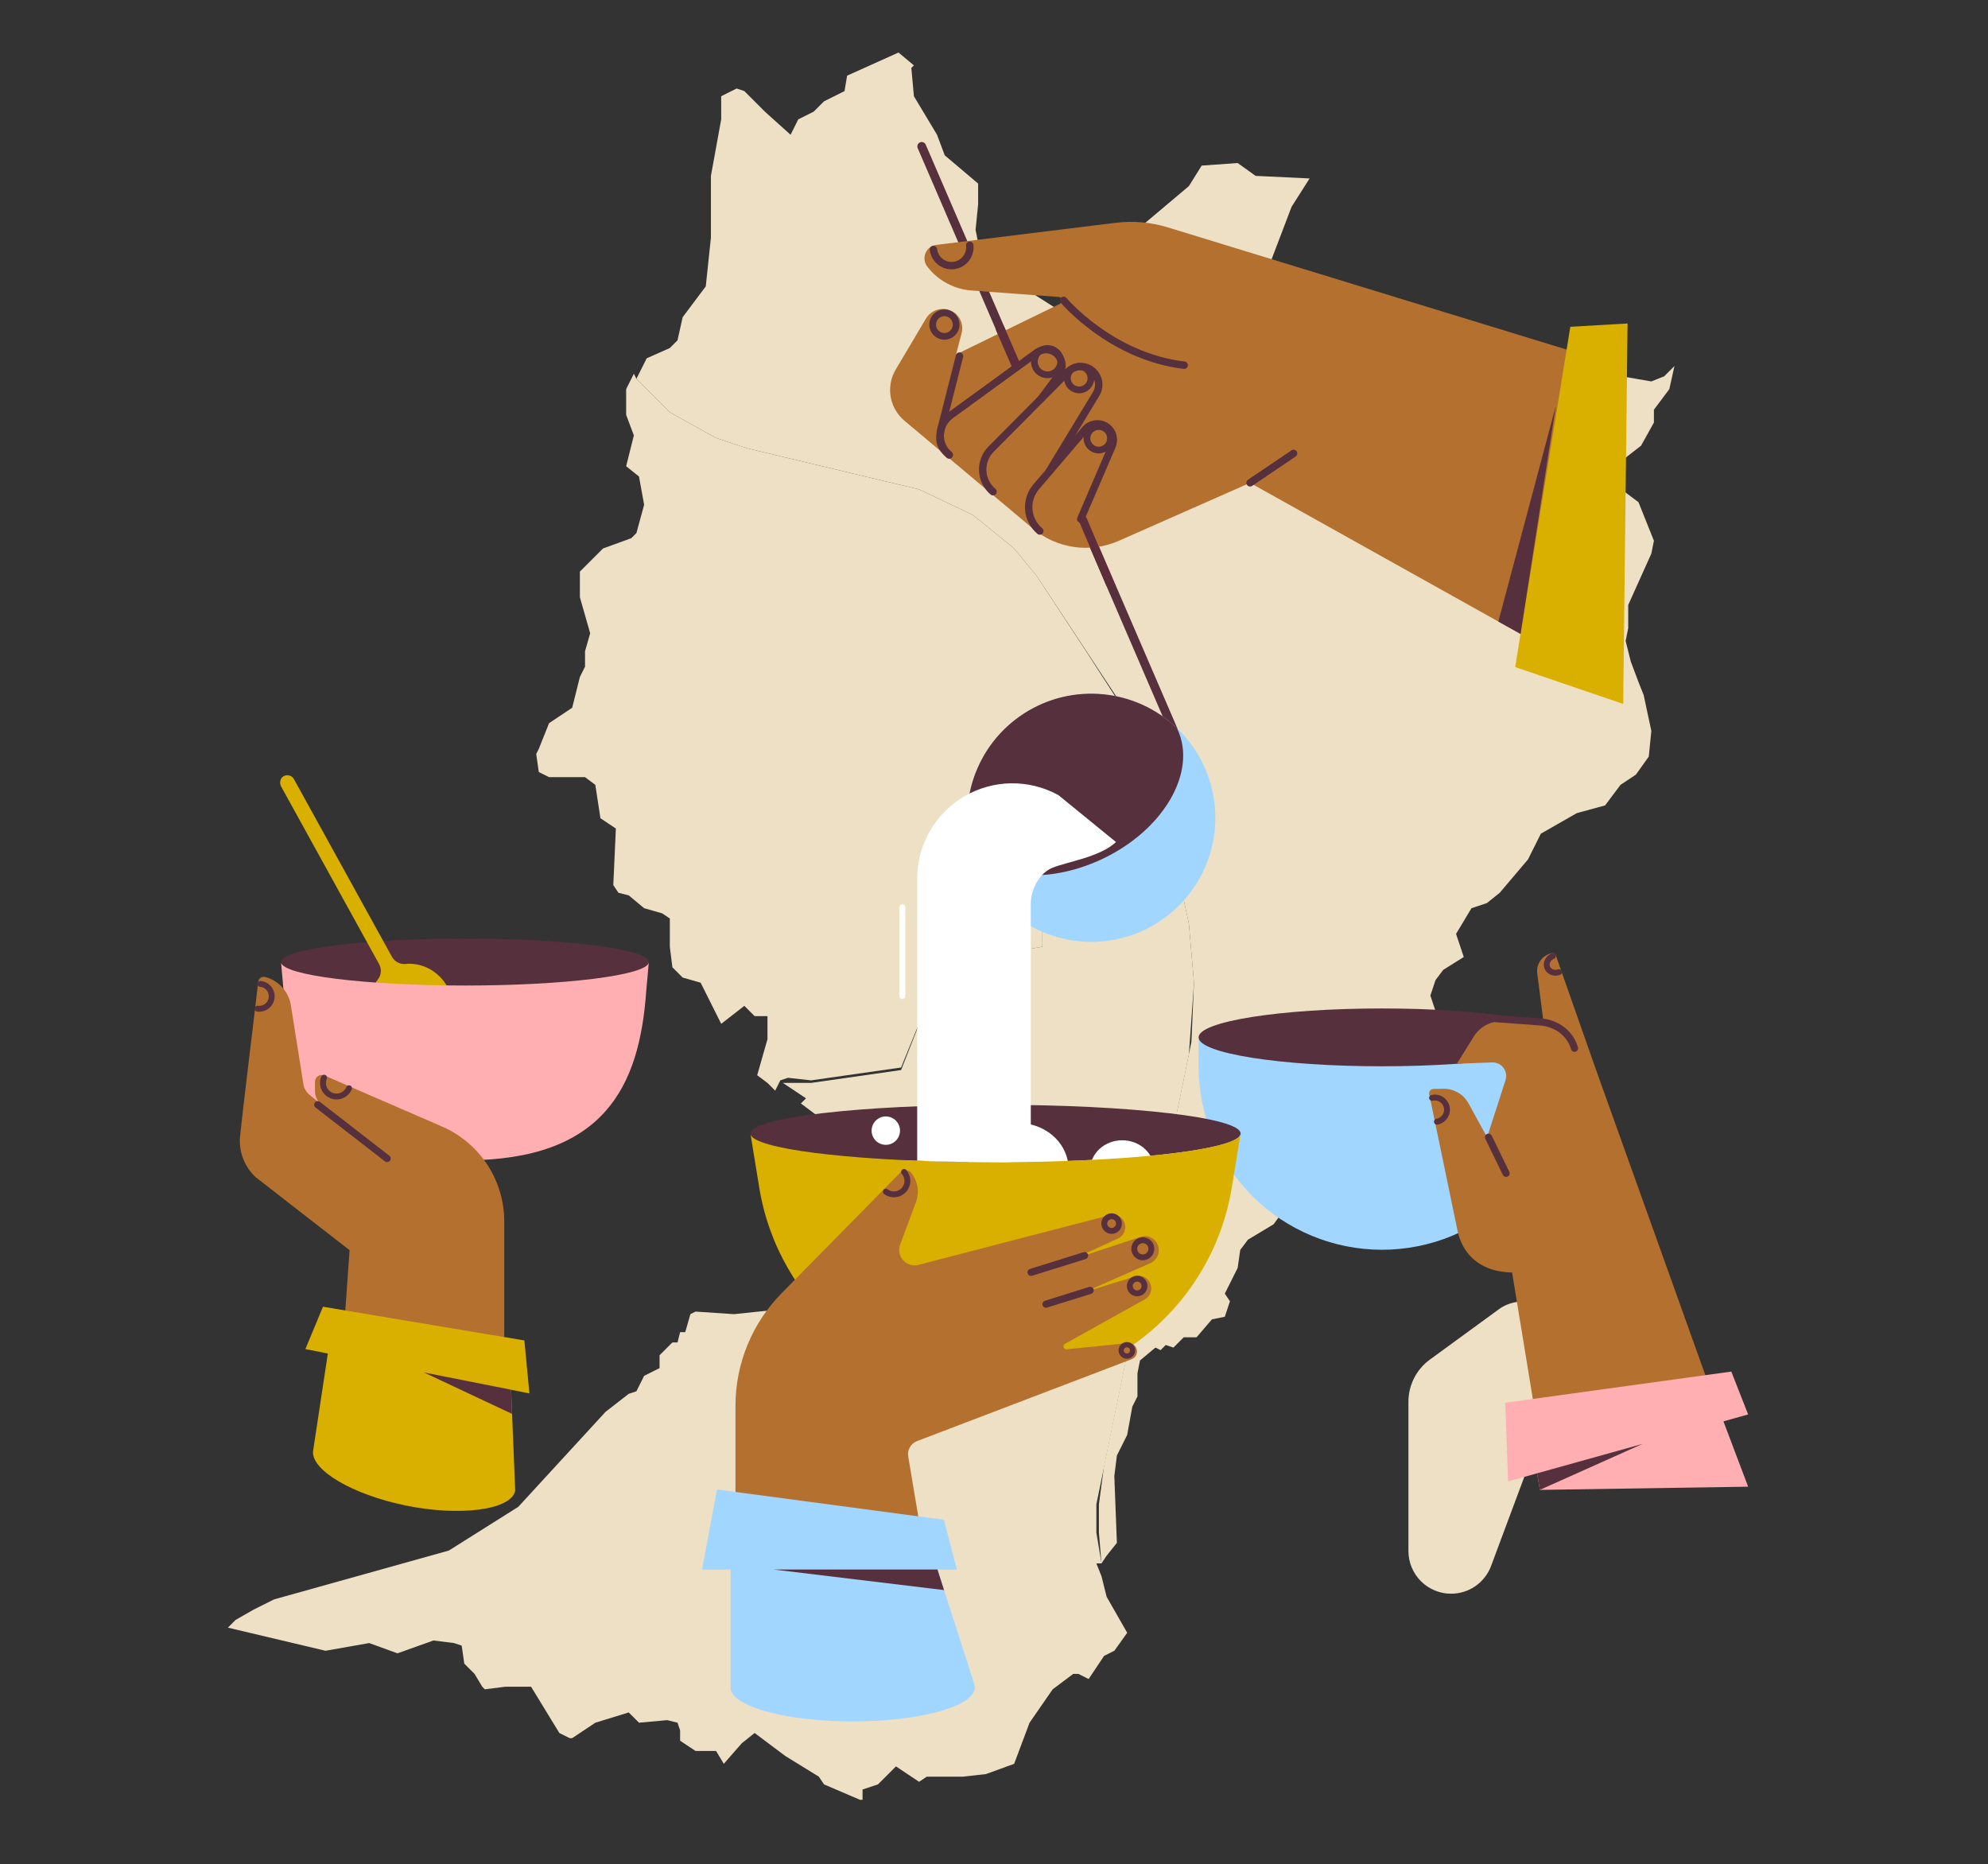 <?xml version="1.0" encoding="UTF-8" standalone="no" ?>
<!DOCTYPE svg PUBLIC "-//W3C//DTD SVG 1.1//EN" "http://www.w3.org/Graphics/SVG/1.1/DTD/svg11.dtd">
<svg xmlns="http://www.w3.org/2000/svg" xmlns:xlink="http://www.w3.org/1999/xlink" version="1.1" width="1600.01" height="1500.21" viewBox="0 0 1600.01 1500.21" xml:space="preserve">
<rect x="0" y="0" width="1600.01" height="1500.21" fill="#333333" stroke="none"/>
<desc>Created with Fabric.js 5.3.0</desc>
<defs>
</defs>
<g transform="matrix(0.969 0 0 0.969 2562.586 536.737)" id="RXdTdmnQgo6o81zVy7qdV"  >
<path style="stroke: none; stroke-width: 1; stroke-dasharray: none; stroke-linecap: butt; stroke-dashoffset: 0; stroke-linejoin: miter; stroke-miterlimit: 4; fill: rgb(237,224,196); fill-rule: nonzero; opacity: 1;"  transform=" translate(-1282.916, -950.5)" d="M 675 481.18 L 807.72 341.4 C 852.366 301.836 909.956 279.993 969.61 280 L 1139 280 C 1163.153 279.998 1186.643 287.904 1205.88 302.51 L 1288.37 365.11 C 1306.28 378.723 1328.154 386.099 1350.65 386.11 L 1518.82 386.11 C 1565.567 386.112 1608.623 411.508 1631.24 452.42 L 1762.24 689.32 C 1781.57 724.285 1818.368 745.989 1858.32 745.99 L 1900.4 745.99 C 1932.61 745.99 1950.4 783.38 1930.08 808.39 L 1754.08 1025.05 C 1740.087 1042.28 1735.863 1065.462 1742.88 1086.52 L 1775.35 1183.89 C 1790.309 1228.752 1770.426 1277.831 1728.46 1299.63 L 1686.95 1321.18 C 1669.286 1330.336 1655.499 1345.532 1648.1 1364 L 1600.39 1483.3 C 1567.136 1566.477 1486.578 1621.016 1397 1621 L 1376.36 1621 C 1354.264 1620.997 1334.079 1608.47 1324.27 1588.67 L 1190.9 1319.6 C 1175.081 1287.703 1177.267 1249.826 1196.65 1219.96 L 1205.8 1205.87 C 1232.752 1164.343 1227.159 1109.653 1192.36 1074.44 L 1131.36 1012.75 C 1112.82 987.766 1110.719 954.211 1126 927.11 L 1142.64 897.61 C 1147.559 888.894 1147.482 878.221 1142.437 869.577 C 1137.393 860.932 1128.139 855.615 1118.13 855.61 L 843.81 855.61 C 724.13 855.61 627.11 758.54 627.11 638.81 L 627.11 601.14 C 627.115 556.495 644.258 513.555 675 481.18 Z" stroke-linecap="round" />
</g>
<g transform="matrix(1 0 0 1 765.538 745.395)" id="IVfEfTJi0whECzGWfTU5K"  >
<g style=""   >
		<g transform="matrix(2.068 0 0 2.068 -92.02 -156.124)" id="hcwfdFgN6q5lCJXTtsGsY"  >
<path style="stroke: rgb(187,187,187); stroke-width: 0; stroke-dasharray: none; stroke-linecap: butt; stroke-dashoffset: 0; stroke-linejoin: miter; stroke-miterlimit: 4; fill: rgb(237,224,196); fill-rule: nonzero; opacity: 1;"  transform=" translate(-355, -274.5)" d="M 277 137 L 290 150 L 308 160 L 320 164 L 387 180 L 408 190 L 424 203 L 433 214 L 452 243 L 472 274 L 466 279 L 464 283 L 463 298 L 455 301 L 451 313 L 438 336 L 435 345 L 435 358 L 412 362 L 400 367 L 391 378 L 380 405 L 345 410 L 336 409 L 333 410 L 331 414 L 328 411 L 324 408 L 328 394 L 328 385 L 323 385 L 321 383 L 319 381 L 310 388 L 302 372 L 295 370 L 291 366 L 290 358 L 290 347 L 287 345 L 280 343 L 274 338 L 270 337 L 268 334 L 269 312 L 263 308 L 261 295 L 257 292 L 243 292 L 239 290 L 238 283 L 239 281 L 243 271 L 252 265 L 255 253 L 257 249 L 257 243 L 259 236 L 255 222 L 255 212 L 260 207 L 264 203 L 275 199 L 277 197 L 280 186 L 278 175 L 273 171 L 276 159 L 273 151 L 273 141 L 276 135 L 277 137 z" stroke-linecap="round" />
</g>
		<g transform="matrix(2.068 0 0 2.068 -193.346 272.959)" id="7MPurHgI5r4RHn4LopGob"  >
<path style="stroke: rgb(187,187,187); stroke-width: 0; stroke-dasharray: none; stroke-linecap: butt; stroke-dashoffset: 0; stroke-linejoin: miter; stroke-miterlimit: 4; fill: rgb(237,224,196); fill-rule: nonzero; opacity: 1;"  transform=" translate(-306, -482)" d="M 492 400 L 456 575 L 456 586 L 458 598 L 456 598 L 458 603 L 460 611 L 468 625 L 463 632 L 459 634 L 453 643 L 449 641 L 447 641 L 439 647 L 430 660 L 424 676 L 413 680 L 404 681 L 390 681 L 387 683 L 378 677 L 371 684 L 365 686 L 365 690 L 364 690 L 350 684 L 348 681 L 335 673 L 327 667 L 323 664 L 318 668 L 311 676 L 308 671 L 300 671 L 294 667 L 294 663 L 293 660 L 289 659 L 278 660 L 274 656 L 261 660 L 252 666 L 251 666 L 247 664 L 236 646 L 226 646 L 218 647 L 217 646 L 214 641 L 210 637 L 209 630 L 206 629 L 198 628 L 184 633 L 173 629 L 156 632 L 118 623 L 121 620 L 128 616 L 136 612 L 204 593 L 231 576 L 265 539 L 274 532 L 277 531 L 280 525 L 286 522 L 286 517 L 291 512 L 293 512 L 294 508 L 296 508 L 298 501 L 300 500 L 315 501 L 334 499 L 349 489 L 350 487 L 357 480 L 361 479 L 371 471 L 375 467 L 375 465 L 377 461 L 385 451 L 380 436 L 370 427 L 349 425 L 341 419 L 343 417 L 334 411 L 345 411 L 380 406 L 391 378 L 400 367 L 412 362 L 435 358 L 435 345 L 438 336 L 451 313 L 455 302 L 463 298 L 464 283 L 466 279 L 472 274 L 479 289 L 492 349 L 494 372 L 492 400 z" stroke-linecap="round" />
</g>
		<g transform="matrix(2.068 0 0 2.068 164.396 -95.122)" id="JWqO5ZZFlUO1_xxlJupLu"  >
<path style="stroke: rgb(187,187,187); stroke-width: 0; stroke-dasharray: none; stroke-linecap: butt; stroke-dashoffset: 0; stroke-linejoin: miter; stroke-miterlimit: 4; fill: rgb(237,224,196); fill-rule: nonzero; opacity: 1;"  transform=" translate(-479, -304)" d="M 394 42 L 397 50 L 410 61 L 410 69 L 409 79 L 410 84 L 413 88 L 431 100 L 430 103 L 441 110 L 455 99 L 466 94 L 468 90 L 473 78 L 492 62 L 497 54 L 511 53 L 518 58 L 539 59 L 532 70 L 524 91 L 516 100 L 518 107 L 510 121 L 577 176 L 582 171 L 595 170 L 602 167 L 605 162 L 613 149 L 620 145 L 637 137 L 645 134 L 649 134 L 672 138 L 677 136 L 681 132 L 679 141 L 673 149 L 673 154 L 668 163 L 659 170 L 658 175 L 659 179 L 667 185 L 673 200 L 672 205 L 663 225 L 663 234 L 662 239 L 664 247 L 667 255 L 669 260 L 672 274 L 671 284 L 666 291 L 660 295 L 654 303 L 643 306 L 629 314 L 624 324 L 613 337 L 608 341 L 602 343 L 596 353 L 599 362 L 591 367 L 588 371 L 586 377 L 588 383 L 587 386 L 579 407 L 584 415 L 581 422 L 570 430 L 560 441 L 549 445 L 545 449 L 533 455 L 525 466 L 515 472 L 512 476 L 511 483 L 506 493 L 508 496 L 506 502 L 501 503 L 495 510 L 490 510 L 486 514 L 483 513 L 481 515 L 479 514 L 473 519 L 472 524 L 472 533 L 470 537 L 468 548 L 464 556 L 463 564 L 464 590 L 460 595 L 458 598 L 457 586 L 457 575 L 459 560 L 493 395 L 494 372 L 492 349 L 479 289 L 473 277 L 466 264 L 433 214 L 424 203 L 408 190 L 387 180 L 320 164 L 308 160 L 290 150 L 277 137 L 281 129 L 290 125 L 293 122 L 295 113 L 304 101 L 306 82 L 306 58 L 310 36 L 310 27 L 316 24 L 319 25 L 327 33 L 337 42 L 340 36 L 346 33 L 350 29 L 358 25 L 359 19 L 379 10 L 385 15 L 384 16 L 385 27 L 394 42 z" stroke-linecap="round" />
</g>
</g>
</g>
<g transform="matrix(1 0 0 1 800.005 750.105)" id="TJl26aNAshE1In40qp7Uj"  >
<g style=""   >
		<g transform="matrix(0.969 0 0 0.969 396.615 414.976)" id="NNVQgS4Tn5NE6o0RCqt36"  >
<path style="stroke: none; stroke-width: 1; stroke-dasharray: none; stroke-linecap: butt; stroke-dashoffset: 0; stroke-linejoin: miter; stroke-miterlimit: 4; fill: rgb(237,224,196); fill-rule: nonzero; opacity: 1;"  transform=" translate(-1862.34, -1330.259)" d="M 1921.3 1227.3 L 1921.52 1227.75 C 1928.498 1241.942 1929.322 1258.381 1923.8 1273.2 L 1865.92 1428.51 C 1860.748 1442.38 1847.503 1451.578 1832.7 1451.58 L 1832.7 1451.58 C 1823.301 1451.58 1814.286 1447.846 1807.64 1441.2 C 1800.994 1434.554 1797.26 1425.539 1797.26 1416.14 L 1797.26 1292.14 C 1797.255 1278.303 1803.863 1265.297 1815.04 1257.14 L 1872.48 1215.24 C 1880.319 1209.526 1890.283 1207.57 1899.7 1209.897 C 1909.117 1212.223 1917.023 1218.593 1921.3 1227.3 Z" stroke-linecap="round" />
</g>
		<g transform="matrix(0.969 0 0 0.969 312.269 170.243)" id="BmI4I_OyVdm4QsXAe_NAx"  >
<path style="stroke: none; stroke-width: 1; stroke-dasharray: none; stroke-linecap: butt; stroke-dashoffset: 0; stroke-linejoin: miter; stroke-miterlimit: 4; fill: rgb(160,214,255); fill-rule: nonzero; opacity: 1;"  transform=" translate(-1775.28, -1077.65)" d="M 1623 989.44 L 1927.56 989.44 L 1927.56 1013.58 C 1927.56 1053.967 1911.516 1092.7 1882.958 1121.258 C 1854.4 1149.816 1815.667 1165.86 1775.28 1165.86 L 1775.28 1165.86 C 1734.891 1165.86 1696.157 1149.815 1667.598 1121.255 C 1639.04 1092.694 1622.997 1053.959 1623 1013.57 L 1623 989.44 Z" stroke-linecap="round" />
</g>
		<g transform="matrix(0.969 0 0 0.969 312.23 84.784)" id="f_019fiAvmfIwLmmFi4FC"  >
<path style="stroke: none; stroke-width: 1; stroke-dasharray: none; stroke-linecap: butt; stroke-dashoffset: 0; stroke-linejoin: miter; stroke-miterlimit: 4; fill: rgb(86,48,60); fill-rule: nonzero; opacity: 1;"  transform=" translate(-152.28, -24.01)" d="M 0 24.01 C 0 10.75 68.178 0 152.28 0 C 236.382 0 304.56 10.75 304.56 24.01 C 304.56 37.27 236.382 48.02 152.28 48.02 C 68.178 48.02 0 37.27 0 24.01 z" stroke-linecap="round" />
</g>
		<g transform="matrix(0.969 0 0 0.969 466.595 218.769)" id="ZZhCKT9XaxAH_oNlZ6emg"  >
<path style="stroke: none; stroke-width: 1; stroke-dasharray: none; stroke-linecap: butt; stroke-dashoffset: 0; stroke-linejoin: miter; stroke-miterlimit: 4; fill: rgb(180,112,47); fill-rule: nonzero; opacity: 1;"  transform=" translate(-1934.573, -1127.737)" d="M 2054.68 1300.16 L 1908.18 1336 L 1883.37 1184.74 C 1853.82 1184.15 1841.46 1166.53 1838.03 1149.96 L 1814.54 1036.67 C 1814.323 1035.61 1814.588 1034.508 1815.265 1033.664 C 1815.941 1032.819 1816.958 1032.32 1818.04 1032.3 L 1826.39 1032.17 C 1834.978 1032.033 1842.941 1036.649 1847.09 1044.17 L 1862.62 1072.4 L 1877.92 1024.97 C 1879.049 1021.475 1878.401 1017.649 1876.184 1014.721 C 1873.967 1011.793 1870.46 1010.131 1866.79 1010.27 L 1837.51 1011.36 L 1851.51 988.82 C 1856.421 980.898 1865.079 976.079 1874.4 976.08 L 1909.54 977.33 L 1904.26 936.39 C 1904.176 935.744 1904.135 935.092 1904.14 934.44 C 1904.147 927.094 1909.417 920.808 1916.65 919.52 C 1917.94 919.278 1919.214 920.012 1919.65 921.25 L 1953.26 1016.89 Z" stroke-linecap="round" />
</g>
		<g transform="matrix(0.969 0 0 0.969 358.567 142.928)" id="2AxTH9bCLP1QvV-7iCD2v"  >
<path style="stroke: rgb(86,48,60); stroke-width: 4.87; stroke-dasharray: none; stroke-linecap: round; stroke-dashoffset: 0; stroke-linejoin: miter; stroke-miterlimit: 10; fill: none; fill-rule: nonzero; opacity: 1;"  transform=" translate(-1823.068, -1049.456)" d="M 1816.85 1039.68 C 1820.437 1038.837 1824.2 1040.01 1826.672 1042.743 C 1829.144 1045.476 1829.935 1049.337 1828.736 1052.822 C 1827.538 1056.307 1824.54 1058.865 1820.91 1059.5" stroke-linecap="round" />
</g>
		<g transform="matrix(0.969 0 0 0.969 405.058 179.675)" id="V5-g3II7D8cq4ErkI6Dhj"  >
<line style="stroke: rgb(86,48,60); stroke-width: 5.95; stroke-dasharray: none; stroke-linecap: round; stroke-dashoffset: 0; stroke-linejoin: miter; stroke-miterlimit: 10; fill: none; fill-rule: nonzero; opacity: 1;"  x1="-7.285" y1="-14.985" x2="7.285" y2="14.985" />
</g>
		<g transform="matrix(0.969 0 0 0.969 449.826 26.039)" id="3iotTiJbeHb35zEgTVw8r"  >
<path style="stroke: rgb(86,48,60); stroke-width: 4.87; stroke-dasharray: none; stroke-linecap: round; stroke-dashoffset: 0; stroke-linejoin: miter; stroke-miterlimit: 10; fill: none; fill-rule: nonzero; opacity: 1;"  transform=" translate(-1917.263, -928.805)" d="M 1917.29 921.86 C 1913.29 923.41 1911.14 927.65 1912.55 931.33 C 1913.96 935.01 1918.38 936.73 1922.41 935.18" stroke-linecap="round" />
</g>
		<g transform="matrix(0.969 0 0 0.969 435.615 81.635)" id="RyQ_ZlBgFrOyGrgK22E-5"  >
<path style="stroke: rgb(86,48,60); stroke-width: 5.95; stroke-dasharray: none; stroke-linecap: round; stroke-dashoffset: 0; stroke-linejoin: miter; stroke-miterlimit: 10; fill: none; fill-rule: nonzero; opacity: 1;"  transform=" translate(-1902.595, -986.19)" d="M 1935.2 998.48 C 1931.43 985.69 1920.26 977.83 1906.99 976.59 L 1869.99 973.9" stroke-linecap="round" />
</g>
		<g transform="matrix(0.969 0 0 0.969 509.221 401.365)" id="F50ovSmUVI9goN4TVEzg5"  >
<path style="stroke: none; stroke-width: 1; stroke-dasharray: none; stroke-linecap: butt; stroke-dashoffset: 0; stroke-linejoin: miter; stroke-miterlimit: 4; fill: rgb(255,175,177); fill-rule: nonzero; opacity: 1;"  transform=" translate(-1978.57, -1316.21)" d="M 2058.92 1308.41 L 2079.43 1362.68 L 1906.46 1365.34 L 1904.11 1351.58 L 1880.07 1358.28 L 1877.71 1292.96 L 2065.45 1267.08 L 2079.43 1302.69 z" stroke-linecap="round" />
</g>
		<g transform="matrix(0.969 0 0 0.969 479.546 430.454)" id="4DOCZJKuJ4y0W-4lsWFCY"  >
<path style="stroke: none; stroke-width: 1; stroke-dasharray: none; stroke-linecap: butt; stroke-dashoffset: 0; stroke-linejoin: miter; stroke-miterlimit: 4; fill: rgb(86,48,60); fill-rule: nonzero; opacity: 1;"  transform=" translate(-1947.94, -1346.235)" d="M 1991.77 1327.14 L 1904.11 1351.58 L 1906.45 1365.33 z" stroke-linecap="round" />
</g>
		<g transform="matrix(0.969 0 0 0.969 1.191 162.183)" id="yLeLIYFP-Z8tmt3KzqQws"  >
<path style="stroke: none; stroke-width: 1; stroke-dasharray: none; stroke-linecap: butt; stroke-dashoffset: 0; stroke-linejoin: miter; stroke-miterlimit: 4; fill: rgb(86,48,60); fill-rule: nonzero; opacity: 1;"  transform=" translate(-1454.19, -1069.33)" d="M 1657.79 1069.29 L 1657.64 1070.21 C 1654.27 1080.65 1593.71 1089.38 1511.64 1092.21 C 1493.43 1092.84 1474.15 1093.21 1454.21 1093.21 Q 1440.76 1093.21 1427.74 1093.01 C 1330.35 1091.53 1254.56 1082.01 1250.74 1070.25 L 1250.59 1069.33 C 1250.59 1056.14 1341.73 1045.45 1454.16 1045.45 C 1566.59 1045.45 1657.79 1056.1 1657.79 1069.29 Z" stroke-linecap="round" />
</g>
		<g transform="matrix(0.969 0 0 0.969 -87.078 159.848)" id="RFujeAmSOyrlNRxTAs4gQ"  >
<path style="stroke: none; stroke-width: 1; stroke-dasharray: none; stroke-linecap: butt; stroke-dashoffset: 0; stroke-linejoin: miter; stroke-miterlimit: 4; fill: rgb(255,255,255); fill-rule: nonzero; opacity: 1;"  transform=" translate(-11.79, -11.79)" d="M 0 11.79 C 0 5.279 5.279 0 11.79 0 C 18.301 0 23.58 5.279 23.58 11.79 C 23.58 18.301 18.301 23.58 11.79 23.58 C 5.279 23.58 0 18.301 0 11.79 z" stroke-linecap="round" />
</g>
		<g transform="matrix(0.969 0 0 0.969 19.182 170.97)" id="sNeXUnP-79iChRpKOhyR-"  >
<path style="stroke: none; stroke-width: 1; stroke-dasharray: none; stroke-linecap: butt; stroke-dashoffset: 0; stroke-linejoin: miter; stroke-miterlimit: 4; fill: rgb(255,255,255); fill-rule: nonzero; opacity: 1;"  transform=" translate(-1472.76, -1078.4)" d="M 1514.71 1095.27 C 1496.5 1095.9 1477.22 1096.27 1457.28 1096.27 C 1448.28 1096.27 1439.47 1096.2 1430.81 1096.07 C 1432.35 1076.21 1450.56 1060.53 1472.81 1060.53 C 1494.74 1060.5 1512.77 1075.78 1514.71 1095.27 Z" stroke-linecap="round" />
</g>
		<g transform="matrix(0.969 0 0 0.969 103.179 191.325)" id="wnqOIZr3MIyJIakMkvk5R"  >
<path style="stroke: none; stroke-width: 1; stroke-dasharray: none; stroke-linecap: butt; stroke-dashoffset: 0; stroke-linejoin: miter; stroke-miterlimit: 4; fill: rgb(255,255,255); fill-rule: nonzero; opacity: 1;"  transform=" translate(-26.61, -24.48)" d="M 0 24.48 C 0 10.96 11.914 0 26.61 0 C 41.306 0 53.22 10.96 53.22 24.48 C 53.22 38 41.306 48.96 26.61 48.96 C 11.914 48.96 0 38 0 24.48 z" stroke-linecap="round" />
</g>
		<g transform="matrix(0.969 0 0 0.969 1.215 265.144)" id="2N2evyyzFK-mAPWnVokqZ"  >
<path style="stroke: none; stroke-width: 1; stroke-dasharray: none; stroke-linecap: butt; stroke-dashoffset: 0; stroke-linejoin: miter; stroke-miterlimit: 4; fill: rgb(217,175,0); fill-rule: nonzero; opacity: 1;"  transform=" translate(-1454.215, -1175.605)" d="M 1657.64 1070.21 L 1650.45 1114.21 C 1634.743 1210.382 1551.656 1281 1454.21 1281 C 1356.764 1281 1273.677 1210.382 1257.97 1114.21 L 1250.79 1070.21 C 1254.56 1081.93 1330.35 1091.49 1427.79 1092.97 Q 1440.79 1093.16 1454.26 1093.17 C 1474.2 1093.17 1493.48 1092.83 1511.69 1092.17 C 1593.71 1089.38 1654.27 1080.65 1657.64 1070.21 Z" stroke-linecap="round" />
</g>
		<g transform="matrix(0.969 0 0 0.969 -37.72 343.254)" id="CQSTAaIO9N0d_oAnQDNfN"  >
<path style="stroke: none; stroke-width: 1; stroke-dasharray: none; stroke-linecap: butt; stroke-dashoffset: 0; stroke-linejoin: miter; stroke-miterlimit: 4; fill: rgb(180,112,47); fill-rule: nonzero; opacity: 1;"  transform=" translate(-1414.027, -1256.229)" d="M 1238.22 1412.72 L 1238.22 1295.54 C 1238.222 1260.554 1251.974 1226.97 1276.51 1202.03 L 1375.43 1101.48 C 1376.613 1100.274 1378.262 1099.642 1379.948 1099.75 C 1381.634 1099.857 1383.19 1100.693 1384.21 1102.04 L 1384.6 1102.55 C 1390.067 1109.773 1391.214 1119.383 1387.6 1127.69 L 1375 1161.61 C 1373.334 1166.078 1374.292 1171.101 1377.484 1174.642 C 1380.677 1178.184 1385.574 1179.655 1390.19 1178.46 L 1548.84 1137.23 C 1553.842 1135.656 1559.211 1138.214 1561.14 1143.09 L 1561.23 1143.31 C 1563.266 1148.403 1560.953 1154.198 1555.97 1156.49 C 1542.36 1162.73 1517.88 1173.99 1517.88 1173.99 L 1574.88 1155.17 C 1580.657 1153.289 1586.889 1156.303 1589 1162 L 1589.1 1162.26 C 1591.253 1168.048 1588.515 1174.51 1582.86 1176.99 C 1564.78 1184.91 1528.55 1200.84 1527.98 1201.09 L 1570.38 1187.98 C 1575.382 1186.437 1580.735 1188.972 1582.71 1193.82 L 1582.79 1194.04 C 1584.799 1198.895 1582.851 1204.485 1578.26 1207.04 L 1511.83 1244.04 C 1510.836 1244.607 1510.373 1245.791 1510.717 1246.882 C 1511.062 1247.973 1512.121 1248.676 1513.26 1248.57 L 1564.06 1243.43 C 1572.12 1242.61 1574.8 1253.92 1567.23 1256.81 L 1389.01 1324.81 C 1383.84 1326.779 1380.78 1332.125 1381.7 1337.58 L 1393.38 1407.04 Z" stroke-linecap="round" />
</g>
		<g transform="matrix(0.969 0 0 0.969 51.376 267.164)" id="1LiN37wuDzQyDfedKRB_-"  >
<line style="stroke: rgb(86,48,60); stroke-width: 5.95; stroke-dasharray: none; stroke-linecap: round; stroke-dashoffset: 0; stroke-linejoin: miter; stroke-miterlimit: 10; fill: none; fill-rule: nonzero; opacity: 1;"  x1="22.23" y1="-6.95" x2="-22.23" y2="6.95" />
</g>
		<g transform="matrix(0.969 0 0 0.969 59.64 293.952)" id="CspZEtXz3SDnY-Cj-U5iH"  >
<line style="stroke: rgb(86,48,60); stroke-width: 5.95; stroke-dasharray: none; stroke-linecap: round; stroke-dashoffset: 0; stroke-linejoin: miter; stroke-miterlimit: 10; fill: none; fill-rule: nonzero; opacity: 1;"  x1="18.35" y1="-5.74" x2="-18.35" y2="5.74" />
</g>
		<g transform="matrix(0.969 0 0 0.969 -78.384 202.104)" id="2TKGcd1M_JCwfAMe-O3om"  >
<path style="stroke: rgb(86,48,60); stroke-width: 4.87; stroke-dasharray: none; stroke-linecap: round; stroke-dashoffset: 0; stroke-linejoin: miter; stroke-miterlimit: 10; fill: none; fill-rule: nonzero; opacity: 1;"  transform=" translate(-1372.054, -1110.536)" d="M 1378.19 1101.21 C 1382.023 1105.511 1381.968 1112.017 1378.063 1116.253 C 1374.158 1120.488 1367.678 1121.071 1363.08 1117.6" stroke-linecap="round" />
</g>
		<g transform="matrix(0.969 0 0 0.969 -125.189 541.975)" id="XwhL6U965xTepfUKuMIcn"  >
<path style="stroke: none; stroke-width: 1; stroke-dasharray: none; stroke-linecap: butt; stroke-dashoffset: 0; stroke-linejoin: miter; stroke-miterlimit: 4; fill: rgb(160,214,255); fill-rule: nonzero; opacity: 1;"  transform=" translate(-1323.743, -1461.345)" d="M 1437 1529.52 C 1437 1545.05 1391.59 1557.65 1335.58 1557.65 C 1294.67 1557.65 1259.41 1550.93 1243.38 1541.25 C 1237.46 1537.68 1234.16 1533.71 1234.16 1529.52 L 1234.16 1431.52 L 1210.48 1431.52 L 1222.9 1365.04 L 1411.32 1390.16 L 1422.09 1431.52 L 1406 1431.52 L 1436.48 1526.52 L 1436.79 1527.52 C 1436.862 1527.793 1436.919 1528.07 1436.96 1528.35 C 1437.002 1528.739 1437.015 1529.13 1437 1529.52 Z" stroke-linecap="round" />
</g>
		<g transform="matrix(0.969 0 0 0.969 -108.775 521.334)" id="LTzZbrvWd-jrzAFQAk9Z1"  >
<path style="stroke: none; stroke-width: 1; stroke-dasharray: none; stroke-linecap: butt; stroke-dashoffset: 0; stroke-linejoin: miter; stroke-miterlimit: 4; fill: rgb(86,48,60); fill-rule: nonzero; opacity: 1;"  transform=" translate(-1340.685, -1440.04)" d="M 1405.98 1431.5 L 1269.91 1431.5 L 1411.46 1448.58 z" stroke-linecap="round" />
</g>
		<g transform="matrix(0.969 0 0 0.969 -425.775 24.145)" id="5mLjdK0tX3H6AIgpRAxS4"  >
<path style="stroke: none; stroke-width: 1; stroke-dasharray: none; stroke-linecap: butt; stroke-dashoffset: 0; stroke-linejoin: miter; stroke-miterlimit: 4; fill: rgb(86,48,60); fill-rule: nonzero; opacity: 1;"  transform=" translate(-1013.483, -926.85)" d="M 1166.19 926.84 C 1166.21 927.019 1166.21 927.201 1166.19 927.38 C 1163.95 937.91 1096.45 946.38 1013.5 946.38 C 930.55 946.38 863.05 937.93 860.82 927.38 C 860.78 927.203 860.76 927.022 860.76 926.84 C 860.755 926.79 860.755 926.74 860.76 926.69 C 860.75 926.647 860.75 926.603 860.76 926.56 C 861.93 915.91 929.86 907.32 1013.48 907.32 C 1097.1 907.32 1165.03 915.91 1166.21 926.56 C 1166.215 926.603 1166.215 926.647 1166.21 926.69 Z" stroke-linecap="round" />
</g>
		<g transform="matrix(0.969 0 0 0.969 -504.906 -15.704)" id="2Yb5YU5EfEtyX30vmYIgr"  >
<path style="stroke: none; stroke-width: 1; stroke-dasharray: none; stroke-linecap: butt; stroke-dashoffset: 0; stroke-linejoin: miter; stroke-miterlimit: 4; fill: rgb(217,175,0); fill-rule: nonzero; opacity: 1;"  transform=" translate(-931.805, -885.718)" d="M 998.91 947.49 C 1008.71 965.25 1002.81 987.22 985.68 996.11 C 969.74 1004.38 949.45 998.11 939.68 981.79 C 931.6 968.32 932.83 952.14 941.32 941.06 C 944.039 937.361 944.325 932.408 942.05 928.42 L 860.86 781.25 C 859.13 778.12 859.97 774.14 862.86 772.45 C 864.356 771.64 866.116 771.467 867.741 771.97 C 869.366 772.472 870.721 773.607 871.5 775.12 L 952.71 922.32 C 954.852 926.394 959.211 928.803 963.8 928.45 C 977.46 927 991.55 934.14 998.91 947.49 Z" stroke-linecap="round" />
</g>
		<g transform="matrix(0.969 0 0 0.969 -425.812 104.184)" id="ZRZwBvJZLzldCFK68PWmf"  >
<path style="stroke: none; stroke-width: 1; stroke-dasharray: none; stroke-linecap: butt; stroke-dashoffset: 0; stroke-linejoin: miter; stroke-miterlimit: 4; fill: rgb(255,175,177); fill-rule: nonzero; opacity: 1;"  transform=" translate(-1013.445, -1009.465)" d="M 1166.14 927.38 L 1164 951.24 C 1158.42 1030.24 1129 1091.55 1013.43 1091.55 C 880.88 1091.55 868.43 1030.28 862.86 951.24 L 860.75 927.38 C 862.98 937.91 930.48 946.38 1013.43 946.38 C 1096.38 946.38 1163.9 937.91 1166.14 927.38 Z" stroke-linecap="round" />
</g>
		<g transform="matrix(0.969 0 0 0.969 -500.565 237.987)" id="Wympk8zB4PMWdQcIk3wi0"  >
<path style="stroke: none; stroke-width: 1; stroke-dasharray: none; stroke-linecap: butt; stroke-dashoffset: 0; stroke-linejoin: miter; stroke-miterlimit: 4; fill: rgb(180,112,47); fill-rule: nonzero; opacity: 1;"  transform=" translate(-936.286, -1147.574)" d="M 1046.08 1142.28 L 1046.08 1309.65 C 1046.08 1327.58 1015.27 1347.27 976.8 1353.84 C 939.31 1360.23 908.24 1351.84 905.63 1334.97 L 917.63 1166.23 L 839.72 1105.68 C 830.176 1096.903 825.353 1084.124 826.72 1071.23 C 830.79 1032.68 839.38 965.23 841.72 943.34 C 841.872 941.973 842.616 940.742 843.756 939.972 C 844.895 939.202 846.315 938.971 847.64 939.34 L 847.95 939.43 C 859.197 942.558 867.485 952.105 869 963.68 L 879.19 1027.86 C 879.671 1031.512 881.519 1034.846 884.36 1037.19 L 893.59 1044.78 C 890.592 1042.001 888.889 1038.098 888.89 1034.01 L 888.89 1026.33 C 888.887 1024.427 889.844 1022.651 891.435 1021.607 C 893.025 1020.563 895.035 1020.391 896.78 1021.15 L 994.47 1063.56 C 1025.815 1077.181 1046.088 1108.104 1046.08 1142.28 Z" stroke-linecap="round" />
</g>
		<g transform="matrix(0.969 0 0 0.969 -516.367 160.628)" id="SOhosFEM3Kx5SUGgib22p"  >
<line style="stroke: rgb(86,48,60); stroke-width: 5.95; stroke-dasharray: none; stroke-linecap: round; stroke-dashoffset: 0; stroke-linejoin: miter; stroke-miterlimit: 10; fill: none; fill-rule: nonzero; opacity: 1;"  x1="-28.815" y1="-22.335" x2="28.815" y2="22.335" />
</g>
		<g transform="matrix(0.969 0 0 0.969 -587.021 51.751)" id="ZImQczYF9BEnnIyInra_i"  >
<path style="stroke: rgb(86,48,60); stroke-width: 4.87; stroke-dasharray: none; stroke-linecap: round; stroke-dashoffset: 0; stroke-linejoin: miter; stroke-miterlimit: 10; fill: none; fill-rule: nonzero; opacity: 1;"  transform=" translate(-847.048, -955.344)" d="M 843.4 945 C 847.16 945.3 850.46 947.621 852.014 951.057 C 853.569 954.494 853.133 958.505 850.876 961.527 C 848.618 964.549 844.897 966.105 841.16 965.59" stroke-linecap="round" />
</g>
		<g transform="matrix(0.969 0 0 0.969 -529.58 124.796)" id="0Obj5FPrvrrVMLQS3oqm6"  >
<path style="stroke: rgb(86,48,60); stroke-width: 4.87; stroke-dasharray: none; stroke-linecap: round; stroke-dashoffset: 0; stroke-linejoin: miter; stroke-miterlimit: 10; fill: none; fill-rule: nonzero; opacity: 1;"  transform=" translate(-906.337, -1030.74)" d="M 917.15 1031.71 C 915.578 1035.413 912.15 1037.996 908.157 1038.486 C 904.164 1038.977 900.213 1037.299 897.792 1034.086 C 895.371 1030.873 894.848 1026.613 896.42 1022.91" stroke-linecap="round" />
</g>
		<g transform="matrix(0.969 0 0 0.969 -464.066 383.729)" id="Q1SlEAWnH2qmw4qmtgpVS"  >
<path style="stroke: none; stroke-width: 1; stroke-dasharray: none; stroke-linecap: butt; stroke-dashoffset: 0; stroke-linejoin: miter; stroke-miterlimit: 4; fill: rgb(217,175,0); fill-rule: nonzero; opacity: 1;"  transform=" translate(-973.96, -1298.006)" d="M 1055 1361 L 1055.2 1366 C 1051.87 1382.14 1009.1 1387.54 964.15 1378.29 C 920.15 1369.23 885.68 1349.07 887.3 1333.08 L 887.3 1333.08 L 887.46 1332.08 L 887.46 1332.08 L 899.57 1252.08 L 880.92 1248.39 L 895.54 1213.21 L 1062.81 1241.21 L 1067 1285.21 L 1051.78 1282.21 Z" stroke-linecap="round" />
</g>
		<g transform="matrix(0.969 0 0 0.969 -423.317 371.143)" id="Gt8HEphSOtcEneofcq0sP"  >
<path style="stroke: none; stroke-width: 1; stroke-dasharray: none; stroke-linecap: butt; stroke-dashoffset: 0; stroke-linejoin: miter; stroke-miterlimit: 4; fill: rgb(86,48,60); fill-rule: nonzero; opacity: 1;"  transform=" translate(-1016.02, -1285.015)" d="M 1051.76 1282.13 L 979.46 1267.82 L 1052.58 1302.21 z" stroke-linecap="round" />
</g>
		<g transform="matrix(0.969 0 0 0.969 47.767 -386.542)" id="YQKBnrgHDmEIWe5nlyTgb"  >
<line style="stroke: rgb(86,48,60); stroke-width: 7.27; stroke-dasharray: none; stroke-linecap: round; stroke-dashoffset: 0; stroke-linejoin: miter; stroke-miterlimit: 10; fill: none; fill-rule: nonzero; opacity: 1;"  x1="109.335" y1="253.605" x2="-109.335" y2="-253.605" />
</g>
		<g transform="matrix(0.969 0 0 0.969 78.333 -91.901)" id="1tq_GMAVSKw67YnqgKXAn"  >
<path style="stroke: none; stroke-width: 1; stroke-dasharray: none; stroke-linecap: butt; stroke-dashoffset: 0; stroke-linejoin: miter; stroke-miterlimit: 4; fill: rgb(160,214,255); fill-rule: nonzero; opacity: 1;"  transform=" translate(-1533.815, -807.068)" d="M 1636.82 807.08 C 1636.812 855.99 1602.41 898.149 1554.496 907.967 C 1506.582 917.785 1458.37 892.553 1439.127 847.588 C 1419.884 802.623 1434.916 750.326 1475.099 722.442 C 1515.281 694.558 1569.532 698.778 1604.92 732.54 C 1625.297 751.981 1636.824 778.917 1636.82 807.08 Z" stroke-linecap="round" />
</g>
		<g transform="matrix(0.969 0 0 0.969 65.334 -118.719)" id="AF1bPF-o1jlf0ll6sreyg"  >
<path style="stroke: none; stroke-width: 1; stroke-dasharray: none; stroke-linecap: butt; stroke-dashoffset: 0; stroke-linejoin: miter; stroke-miterlimit: 4; fill: rgb(86,48,60); fill-rule: nonzero; opacity: 1;"  transform=" translate(-1520.397, -779.387)" d="M 1542.59 841.39 C 1503.06 859.97 1461.26 858.76 1436.49 841 C 1420.74 796.038 1437.879 746.142 1477.933 720.349 C 1517.988 694.556 1570.504 699.598 1604.92 732.54 C 1605.04 732.79 1605.16 733.03 1605.27 733.28 C 1622 768.83 1593.93 817.24 1542.59 841.39 Z" stroke-linecap="round" />
</g>
		<g transform="matrix(0.969 0 0 0.969 18.174 32.785)" id="zW9u0cWJdnzv7aXVMfjow"  >
<path style="stroke: none; stroke-width: 1; stroke-dasharray: none; stroke-linecap: butt; stroke-dashoffset: 0; stroke-linejoin: miter; stroke-miterlimit: 4; fill: rgb(255,255,255); fill-rule: nonzero; opacity: 1;"  transform=" translate(-1471.72, -935.767)" d="M 1389.16 857.54 C 1389.156 829.54 1403.952 803.623 1428.066 789.392 C 1452.18 775.16 1482.019 774.734 1506.53 788.27 L 1554.28 827.2 C 1541.04 839.75 1513.02 843.73 1501.34 848.63 C 1490.54 853.16 1483.54 866.54 1483.54 878.25 L 1483.54 1091.73 C 1476.07 1091.73 1468.7 1093.22 1461.44 1093.12 C 1435.58 1092.72 1411.18 1093.12 1389.17 1091.77 Z" stroke-linecap="round" />
</g>
		<g transform="matrix(0.969 0 0 0.969 -73.786 15.77)" id="drjBE4STm0sVRhB5lNtUw"  >
<line style="stroke: rgb(255,255,255); stroke-width: 4.91; stroke-dasharray: none; stroke-linecap: round; stroke-dashoffset: 0; stroke-linejoin: miter; stroke-miterlimit: 10; fill: none; fill-rule: nonzero; opacity: 1;"  x1="0" y1="-36.895" x2="0" y2="36.895" />
</g>
		<g transform="matrix(0.969 0 0 0.969 209.172 -402.371)" id="MOCcK8G-r8bzhrU7rbDA-"  >
<path style="stroke: none; stroke-width: 1; stroke-dasharray: none; stroke-linecap: butt; stroke-dashoffset: 0; stroke-linejoin: miter; stroke-miterlimit: 4; fill: rgb(180,112,47); fill-rule: nonzero; opacity: 1;"  transform=" translate(-1668.865, -486.607)" d="M 1958.78 427.32 L 1597.25 316.57 C 1583.274 312.299 1568.556 311.011 1554.05 312.79 L 1405.11 331.14 C 1401.117 331.629 1397.69 334.216 1396.127 337.923 C 1394.564 341.63 1395.103 345.889 1397.54 349.09 L 1397.54 349.09 C 1406.354 360.675 1419.713 367.924 1434.23 369 L 1506.61 374.37 C 1508.013 374.415 1509.197 375.426 1509.461 376.805 C 1509.725 378.183 1508.997 379.561 1507.71 380.12 L 1421.52 422.12 L 1426.12 404.34 C 1427.357 399.549 1426.308 394.455 1423.278 390.543 C 1420.248 386.631 1415.578 384.341 1410.63 384.34 L 1410.63 384.34 C 1404.814 384.341 1399.428 387.408 1396.46 392.41 L 1371.36 434.7 C 1363.052 448.693 1366.099 466.643 1378.56 477.11 L 1485.26 566.74 C 1505.177 583.468 1532.875 587.412 1556.67 576.91 L 1665.67 528.77 L 1902.77 661.2 C 1902.77 661.2 2005.68 564.1 1958.78 427.32 Z" stroke-linecap="round" />
</g>
		<g transform="matrix(0.969 0 0 0.969 -35.637 -423.759)" id="u3R1m4lPXrOflDRtVAPAp"  >
<path style="stroke: rgb(86,48,60); stroke-width: 6.15; stroke-dasharray: none; stroke-linecap: round; stroke-dashoffset: 0; stroke-linejoin: miter; stroke-miterlimit: 10; fill: none; fill-rule: nonzero; opacity: 1;"  transform=" translate(-1416.177, -464.53)" d="M 1424.31 423.5 L 1409.18 483.2 C 1406.83 493.41 1407.72 498.82 1415.74 505.56" stroke-linecap="round" />
</g>
		<g transform="matrix(0.969 0 0 0.969 5.697 -426.357)" id="1KDAfThBpckJiUgSb6tWv"  >
<path style="stroke: rgb(86,48,60); stroke-width: 6.15; stroke-dasharray: none; stroke-linecap: round; stroke-dashoffset: 0; stroke-linejoin: miter; stroke-miterlimit: 10; fill: none; fill-rule: nonzero; opacity: 1;"  transform=" translate(-1458.841, -461.849)" d="M 1415.74 505.56 C 1410.816 501.425 1408.071 495.253 1408.298 488.827 C 1408.524 482.401 1411.697 476.438 1416.9 472.66 L 1488.44 420.66 C 1492.816 417.481 1498.688 417.291 1503.26 420.18 L 1503.26 420.18 C 1506.357 422.142 1508.499 425.303 1509.172 428.907 C 1509.846 432.511 1508.99 436.232 1506.81 439.18 L 1491.81 459.26" stroke-linecap="round" />
</g>
		<g transform="matrix(0.969 0 0 0.969 37.596 -404.735)" id="P2LwHOyJx4qss99n2Y6RC"  >
<path style="stroke: rgb(86,48,60); stroke-width: 6.15; stroke-dasharray: none; stroke-linecap: round; stroke-dashoffset: 0; stroke-linejoin: miter; stroke-miterlimit: 10; fill: none; fill-rule: nonzero; opacity: 1;"  transform=" translate(-1491.767, -484.167)" d="M 1452.17 536.15 C 1447.012 531.82 1443.904 525.528 1443.6 518.801 C 1443.296 512.074 1445.824 505.527 1450.57 500.75 L 1514.28 436.62 C 1519.363 431.495 1527.376 430.718 1533.35 434.77 L 1533.35 434.77 C 1539.988 439.252 1541.934 448.158 1537.77 455 L 1498.94 519" stroke-linecap="round" />
</g>
		<g transform="matrix(0.969 0 0 0.969 61.981 -365.861)" id="FuD6FmkHUsrEaOSWegWno"  >
<path style="stroke: rgb(86,48,60); stroke-width: 6.15; stroke-dasharray: none; stroke-linecap: round; stroke-dashoffset: 0; stroke-linejoin: miter; stroke-miterlimit: 10; fill: none; fill-rule: nonzero; opacity: 1;"  transform=" translate(-1516.936, -524.292)" d="M 1491 568.8 C 1485.716 564.346 1482.427 557.967 1481.864 551.079 C 1481.301 544.191 1483.509 537.363 1488 532.11 L 1528.72 484.43 C 1532.959 479.487 1540.151 478.336 1545.72 481.71 L 1545.72 481.71 C 1551.373 485.162 1553.628 492.245 1551.01 498.33 L 1525.01 558.85" stroke-linecap="round" />
</g>
		<g transform="matrix(0.969 0 0 0.969 -34.093 -544.51)" id="6WdcUP7VuoUIpeEDJALiZ"  >
<path style="stroke: rgb(86,48,60); stroke-width: 6.15; stroke-dasharray: none; stroke-linecap: round; stroke-dashoffset: 0; stroke-linejoin: miter; stroke-miterlimit: 10; fill: none; fill-rule: nonzero; opacity: 1;"  transform=" translate(-1417.77, -339.893)" d="M 1432.8 331.43 C 1433.423 336.818 1431.125 342.128 1426.771 345.362 C 1422.417 348.596 1416.669 349.261 1411.691 347.107 C 1406.714 344.953 1403.263 340.308 1402.64 334.92" stroke-linecap="round" />
</g>
		<g transform="matrix(0.969 0 0 0.969 104.515 -482.286)" id="_R9tAbKGLoYigbF301JL7"  >
<path style="stroke: rgb(86,48,60); stroke-width: 6.15; stroke-dasharray: none; stroke-linecap: round; stroke-dashoffset: 0; stroke-linejoin: miter; stroke-miterlimit: 10; fill: none; fill-rule: nonzero; opacity: 1;"  transform=" translate(-1560.84, -404.12)" d="M 1510.78 377.17 C 1510.78 377.17 1549.84 423.74 1610.9 431.07" stroke-linecap="round" />
</g>
		<g transform="matrix(0.969 0 0 0.969 223.598 -373.361)" id="DBRkzYdYctc11PqJgCAo8"  >
<line style="stroke: rgb(86,48,60); stroke-width: 6.15; stroke-dasharray: none; stroke-linecap: round; stroke-dashoffset: 0; stroke-linejoin: miter; stroke-miterlimit: 10; fill: none; fill-rule: nonzero; opacity: 1;"  x1="-18.075" y1="12.21" x2="18.075" y2="-12.21" />
</g>
		<g transform="matrix(0.969 0 0 0.969 -39.916 -488.864)" id="mx32kri_LqLeFQryy_IK2"  >
<path style="stroke: rgb(86,48,60); stroke-width: 5.59; stroke-dasharray: none; stroke-linecap: butt; stroke-dashoffset: 0; stroke-linejoin: miter; stroke-miterlimit: 4; fill: none; fill-rule: nonzero; opacity: 1;"  transform=" translate(-9.77, -9.77)" d="M 0 9.77 C 0 4.374 4.374 0 9.77 0 C 15.166 0 19.54 4.374 19.54 9.77 C 19.54 15.166 15.166 19.54 9.77 19.54 C 4.374 19.54 0 15.166 0 9.77 z" stroke-linecap="round" />
</g>
		<g transform="matrix(0.969 0 0 0.969 84.277 -397.349)" id="oyyY9ke9jyvqCu5988GJY"  >
<path style="stroke: rgb(86,48,60); stroke-width: 5.59; stroke-dasharray: none; stroke-linecap: butt; stroke-dashoffset: 0; stroke-linejoin: miter; stroke-miterlimit: 4; fill: none; fill-rule: nonzero; opacity: 1;"  transform=" translate(-9.77, -9.77)" d="M 0 9.77 C 0 4.374 4.374 0 9.77 0 C 15.166 0 19.54 4.374 19.54 9.77 C 19.54 15.166 15.166 19.54 9.77 19.54 C 4.374 19.54 0 15.166 0 9.77 z" stroke-linecap="round" />
</g>
		<g transform="matrix(0.969 0 0 0.969 464.689 -336.687)" id="ISFAV9Lv1AtAniH_7aMAu"  >
<path style="stroke: none; stroke-width: 1; stroke-dasharray: none; stroke-linecap: butt; stroke-dashoffset: 0; stroke-linejoin: miter; stroke-miterlimit: 4; fill: rgb(217,175,0); fill-rule: nonzero; opacity: 1;"  transform=" translate(-1932.605, -554.405)" d="M 1931.72 399.19 L 1979.27 396.41 L 1975.63 712.4 L 1885.94 681.8 z" stroke-linecap="round" />
</g>
		<g transform="matrix(0.969 0 0 0.969 429.056 -331.702)" id="wdNbQaLpXzbZYxk7_KNsA"  >
<path style="stroke: none; stroke-width: 1; stroke-dasharray: none; stroke-linecap: butt; stroke-dashoffset: 0; stroke-linejoin: miter; stroke-miterlimit: 4; fill: rgb(86,48,60); fill-rule: nonzero; opacity: 1;"  transform=" translate(-1895.825, -559.55)" d="M 1919.7 464.81 L 1890.39 654.29 L 1871.95 643.99 z" stroke-linecap="round" />
</g>
		<g transform="matrix(0.969 0 0 0.969 11.3 -470.965)" id="HVyTCatbNvPbXhfu0-lLJ"  >
<line style="stroke: rgb(93,45,60); stroke-width: 7.36; stroke-dasharray: none; stroke-linecap: round; stroke-dashoffset: 0; stroke-linejoin: miter; stroke-miterlimit: 10; fill: none; fill-rule: nonzero; opacity: 1;"  x1="-6.535" y1="-15.115" x2="6.535" y2="15.115" />
</g>
		<g transform="matrix(0.969 0 0 0.969 82.509 -305.932)" id="QMHqDqJbiOAjVgkps3zj_"  >
<line style="stroke: rgb(93,45,60); stroke-width: 6.87; stroke-dasharray: none; stroke-linecap: round; stroke-dashoffset: 0; stroke-linejoin: miter; stroke-miterlimit: 10; fill: none; fill-rule: nonzero; opacity: 1;"  x1="11.205" y1="26.36" x2="-11.205" y2="-26.36" />
</g>
</g>
</g>
<g transform="matrix(1 0 0 1 879.405 685.652)" id="thHn65E_xgUFahsL6_AEX"  >
<g style=""   >
		<g transform="matrix(0.969 0 0 0.969 -36.332 -394.583)" id="CRZKmI-gniBJ_VmA73psm"  >
<path style="stroke: rgb(86,48,60); stroke-width: 5.59; stroke-dasharray: none; stroke-linecap: butt; stroke-dashoffset: 0; stroke-linejoin: miter; stroke-miterlimit: 4; fill: none; fill-rule: nonzero; opacity: 1;"  transform=" translate(-10.92, -10.92)" d="M 0 10.92 C 0 4.889 4.889 0 10.92 0 C 16.951 0 21.84 4.889 21.84 10.92 C 21.84 16.951 16.951 21.84 10.92 21.84 C 4.889 21.84 0 16.951 0 10.92 z" stroke-linecap="round" />
</g>
		<g transform="matrix(0.969 0 0 0.969 -10.871 -381.296)" id="yUrWigXQBjrBv3w6HqD-4"  >
<path style="stroke: rgb(86,48,60); stroke-width: 5.59; stroke-dasharray: none; stroke-linecap: butt; stroke-dashoffset: 0; stroke-linejoin: miter; stroke-miterlimit: 4; fill: none; fill-rule: nonzero; opacity: 1;"  transform=" translate(-9.77, -9.77)" d="M 0 9.77 C 0 4.374 4.374 0 9.77 0 C 15.166 0 19.54 4.374 19.54 9.77 C 19.54 15.166 15.166 19.54 9.77 19.54 C 4.374 19.54 0 15.166 0 9.77 z" stroke-linecap="round" />
</g>
		<g transform="matrix(0.969 0 0 0.969 40.362 319.392)" id="D_Md-QDAXoZ5Ge609FMxr"  >
<path style="stroke: rgb(86,48,60); stroke-width: 4.87; stroke-dasharray: none; stroke-linecap: butt; stroke-dashoffset: 0; stroke-linejoin: miter; stroke-miterlimit: 4; fill: none; fill-rule: nonzero; opacity: 1;"  transform=" translate(0, 0)" d="M -7.12 0 C -7.12 -3.932 -3.932 -7.12 0 -7.12 C 3.932 -7.12 7.12 -3.932 7.12 0 C 7.12 3.932 3.932 7.12 0 7.12 C -3.932 7.12 -7.12 3.932 -7.12 0 z" stroke-linecap="round" />
</g>
		<g transform="matrix(0.969 0 0 0.969 15.255 299.102)" id="lgQXNdElDunHJn5LWBFT_"  >
<path style="stroke: rgb(86,48,60); stroke-width: 4.87; stroke-dasharray: none; stroke-linecap: butt; stroke-dashoffset: 0; stroke-linejoin: miter; stroke-miterlimit: 4; fill: none; fill-rule: nonzero; opacity: 1;"  transform=" translate(-6.1, -6.1)" d="M 0 6.1 C 0 2.731 2.731 0 6.1 0 C 9.469 0 12.2 2.731 12.2 6.1 C 12.2 9.469 9.469 12.2 6.1 12.2 C 2.731 12.2 0 9.469 0 6.1 z" stroke-linecap="round" />
</g>
		<g transform="matrix(0.969 0 0 0.969 35.813 349.349)" id="rDaiSSdj67ZX5PoI8wceP"  >
<path style="stroke: rgb(86,48,60); stroke-width: 4.87; stroke-dasharray: none; stroke-linecap: butt; stroke-dashoffset: 0; stroke-linejoin: miter; stroke-miterlimit: 4; fill: none; fill-rule: nonzero; opacity: 1;"  transform=" translate(-6.1, -6.1)" d="M 0 6.1 C 0 2.731 2.731 0 6.1 0 C 9.469 0 12.2 2.731 12.2 6.1 C 12.2 9.469 9.469 12.2 6.1 12.2 C 2.731 12.2 0 9.469 0 6.1 z" stroke-linecap="round" />
</g>
		<g transform="matrix(0.969 0 0 0.969 27.545 401.171)" id="432_Yqu0uYG3VoO_sCOrn"  >
<path style="stroke: rgb(86,48,60); stroke-width: 4.33; stroke-dasharray: none; stroke-linecap: butt; stroke-dashoffset: 0; stroke-linejoin: miter; stroke-miterlimit: 4; fill: none; fill-rule: nonzero; opacity: 1;"  transform=" translate(0, 0)" d="M -4.75 0 C -4.75 -2.623 -2.623 -4.75 0 -4.75 C 2.623 -4.75 4.75 -2.623 4.75 0 C 4.75 2.623 2.623 4.75 0 4.75 C -2.623 4.75 -4.75 2.623 -4.75 0 z" stroke-linecap="round" />
</g>
</g>
</g>
</svg>